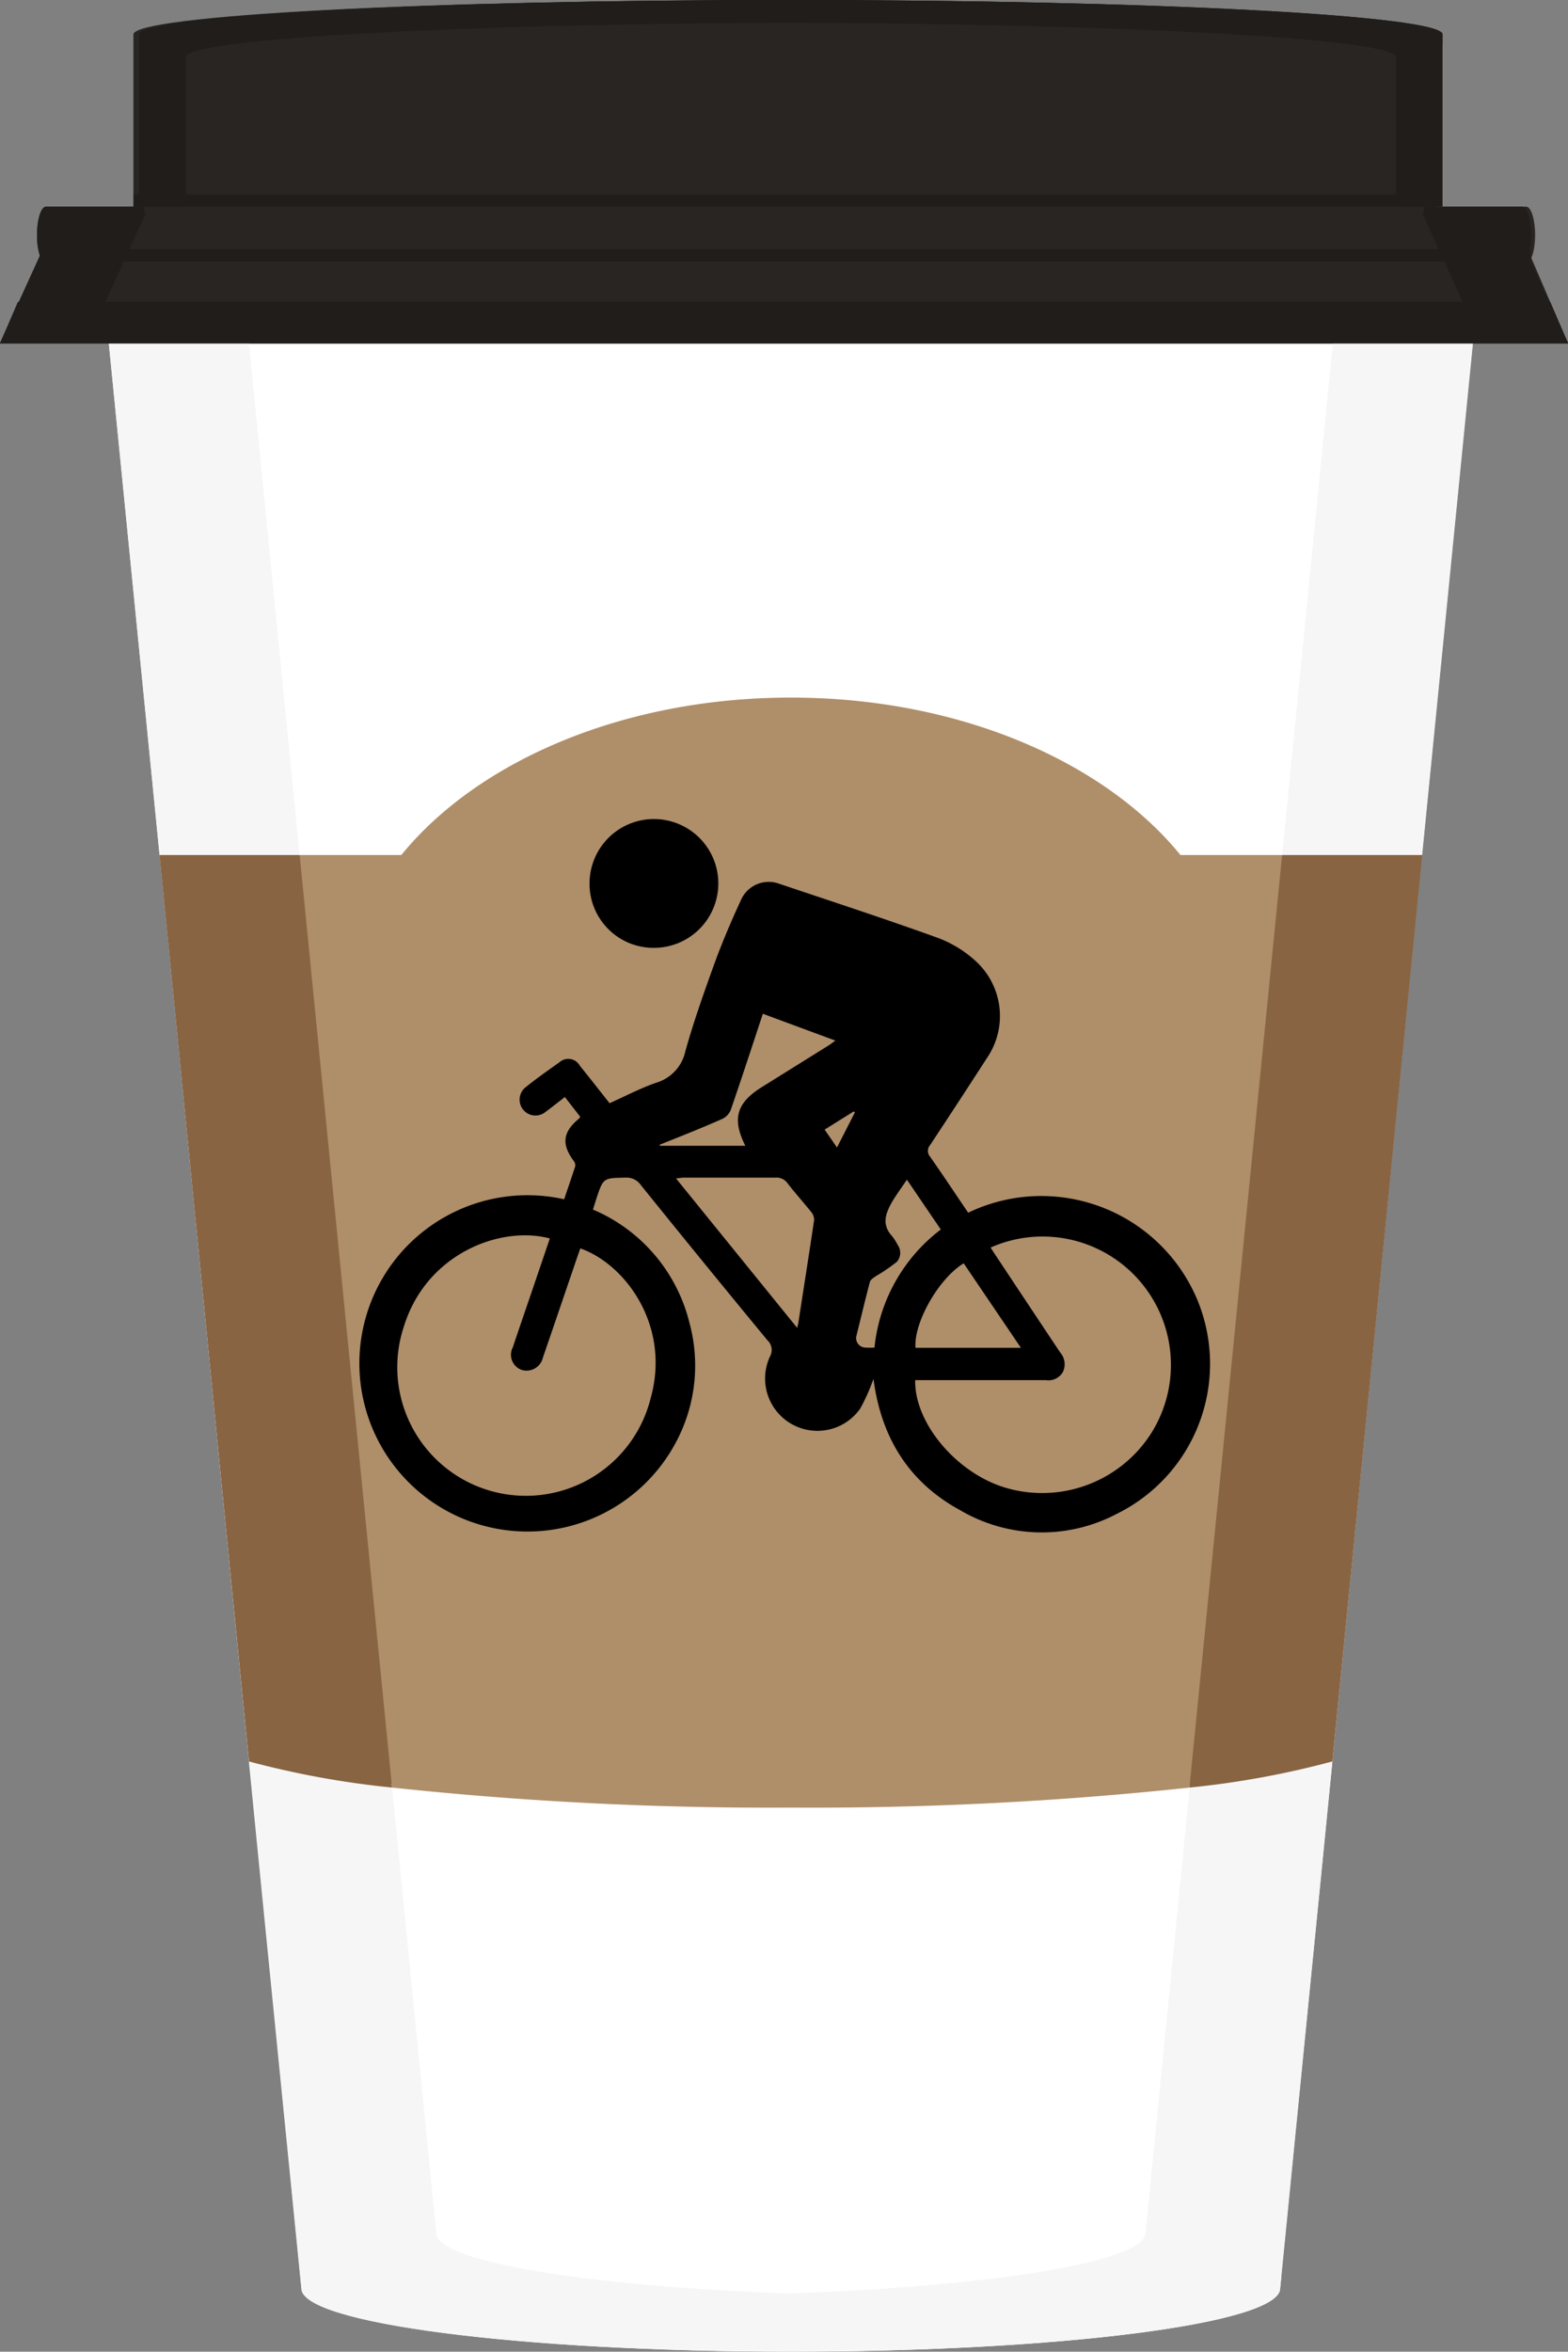 <svg xmlns="http://www.w3.org/2000/svg" viewBox="0 0 175.35 262.92"><rect x="0" y="0" width="175.35" height="262.92" fill="#808080" stroke="none"/><defs><style>.a{fill:#fff;}.b{fill:#292523;}.c{fill:#f6f6f6;}.d{fill:#af8e6a;}.e{fill:#896442;}.f{fill:#201d1a;}</style></defs><title>coffee-stop</title><path class="a" d="M227,56.94l-5.67,57.19L210.45,224.27l-5,50.13c0,3.9-24.5,7.06-54.72,7.06s-54.71-3.16-54.71-7.06l-5-50.13L80.17,114.13,74.49,56.94Z" transform="translate(-62.32 -18.54)"/><polygon class="b" points="175.35 38.39 0 38.39 4.47 28.58 87.9 18.71 171.14 28.58 175.35 38.39"/><path class="b" d="M223,22.39c0-2.12-32.63-3.85-72.88-3.85s-72.88,1.73-72.88,3.85v20H223v-20Z" transform="translate(-62.32 -18.54)"/><path class="b" d="M233,41.65H67.46c-.55,0-1,1.41-1,3.16s.44,3.15,1,3.15a1.19,1.19,0,0,1,.46.23H232.63s.23-.23.36-.23c.55,0,1-1.41,1-3.15S233.54,41.65,233,41.65Z" transform="translate(-62.32 -18.54)"/><path class="c" d="M211.32,215.47l10.05-101.34L210.45,224.27,205.62,273l-.14,1.38c0,3.9-24.49,7.06-54.71,7.06s-54.72-3.16-54.72-7.06L95.91,273a313.19,313.19,0,0,0,39.8,2.21c5.23,0,10.27-.09,15.06-.26h0c22.9-.85,39.66-3.57,39.66-6.79l4.93-49.79A99.54,99.54,0,0,0,211.32,215.47Z" transform="translate(-62.32 -18.54)"/><polygon class="c" points="164.72 38.39 159.04 95.59 143.38 95.59 144 89.36 149.05 38.39 164.72 38.39"/><polygon class="c" points="33.5 95.59 17.84 95.59 12.17 38.39 27.84 38.39 32.89 89.36 33.5 95.59"/><path class="c" d="M205.62,273l-.14,1.38c0,3.9-24.49,7.06-54.71,7.06s-54.72-3.16-54.72-7.06L95.91,273l-4.83-48.75L80.17,114.13l10,101.34a99.76,99.76,0,0,0,16,2.92l4.94,49.79c0,3.22,16.76,5.94,39.67,6.79,4.78.17,9.82.26,15,.26A313.19,313.19,0,0,0,205.62,273Z" transform="translate(-62.32 -18.54)"/><path class="d" d="M205.7,114.13l2.67,55.07-13,48.85,0,.34a396.9,396.9,0,0,1-44.61,2.24,396.71,396.71,0,0,1-44.6-2.24l0-.34L87.84,174.49l8-60.36H107.2c8.56-10.51,24.85-17.6,43.56-17.6s35,7.09,43.57,17.6Z" transform="translate(-62.32 -18.54)"/><path class="e" d="M106.16,218.39a99.76,99.76,0,0,1-16-2.92l-10-101.34H95.83l10.3,103.92Z" transform="translate(-62.32 -18.54)"/><path class="e" d="M221.37,114.13,211.32,215.47a99.54,99.54,0,0,1-15.95,2.92l0-.34L205.7,114.13Z" transform="translate(-62.32 -18.54)"/><rect class="f" x="14.93" y="21.72" width="145.76" height="1.39"/><rect class="f" x="5.1" y="27.86" width="166.04" height="1.39"/><path class="f" d="M150.77,18.54c-40.25,0-72.88,1.73-72.88,3.85v1.1c10.76-1.42,37-2.42,67.65-2.42,40.25,0,72.88,1.73,72.88,3.85V41.65h5.22V22.39C223.64,20.27,191,18.54,150.77,18.54Z" transform="translate(-62.32 -18.54)"/><path class="f" d="M150.77,18.54c40.25,0,72.88,1.73,72.88,3.85v1.1c-10.77-1.42-37-2.42-67.66-2.42-40.25,0-72.87,1.73-72.87,3.85V41.65H77.89V22.39C77.89,20.27,110.52,18.54,150.77,18.54Z" transform="translate(-62.32 -18.54)"/><path class="f" d="M74.11,52.29l4.46-9.8a7,7,0,0,1-.2-.84H67.46c-.55,0-1,1.41-1,3.16a7.45,7.45,0,0,0,.32,2.32l-4.47,9.8H237.68l-2-4.64Z" transform="translate(-62.32 -18.54)"/><path class="f" d="M225.89,52.29l-4.46-9.8a7,7,0,0,0,.2-.84h10.91c.55,0,1,1.41,1,3.16a7.45,7.45,0,0,1-.32,2.32l4.47,9.8H62.32l2-4.64Z" transform="translate(-62.32 -18.54)"/><path d="M160,172.7a22.18,22.18,0,0,1-1.48,3.32,5.85,5.85,0,0,1-10.11-5.79,1.49,1.49,0,0,0-.28-1.86Q141,159.73,134,151.05a1.94,1.94,0,0,0-1.71-.85c-2.5.05-2.5,0-3.28,2.36l-.38,1.21a18.57,18.57,0,0,1,10.79,12.66A18.17,18.17,0,0,1,138,179.62a18.8,18.8,0,1,1-12.59-27c.41-1.23.84-2.45,1.24-3.7a.77.77,0,0,0-.16-.57c-1.4-1.88-1.24-3.25.57-4.74,0,0,.07-.1.15-.21l-1.72-2.21c-.78.6-1.48,1.16-2.21,1.7a1.77,1.77,0,1,1-2.16-2.81c1.24-1,2.5-1.88,3.77-2.78a1.47,1.47,0,0,1,2.28.4c1.1,1.35,2.17,2.73,3.32,4.18,1.74-.78,3.43-1.67,5.21-2.29a4.69,4.69,0,0,0,3.26-3.51c.93-3.32,2.09-6.59,3.27-9.85.88-2.42,1.91-4.81,3-7.17a3.39,3.39,0,0,1,4.22-1.72c5.94,2,11.9,3.94,17.79,6.07a13,13,0,0,1,4.25,2.63,8.32,8.32,0,0,1,1.2,10.79q-3.15,4.88-6.35,9.72a1,1,0,0,0,0,1.32c1.45,2.07,2.84,4.17,4.25,6.25a18.91,18.91,0,0,1,25.64,9.77,18.7,18.7,0,0,1-9,23.89,18,18,0,0,1-17.52-.39C163.92,184.25,160.85,179.21,160,172.7ZM123.81,157c-5.49-1.47-13.79,1.67-16.32,9.83a14.38,14.38,0,1,0,27.6,8c2.24-8-2.76-14.91-7.87-16.72l-.31.87c-1.29,3.77-2.57,7.55-3.87,11.32a1.88,1.88,0,0,1-2.37,1.4,1.79,1.79,0,0,1-1-2.53c.46-1.39.94-2.78,1.41-4.16C122,162.34,122.9,159.66,123.81,157Zm49.28,1c.25.38.44.7.65,1q3.57,5.39,7.15,10.76a2,2,0,0,1,.29,2.18,1.88,1.88,0,0,1-1.91.9h-14.6c-.12,4.74,4.57,10.34,10,12a14.46,14.46,0,0,0,16.42-6.11,14.35,14.35,0,0,0-18-20.71ZM151.47,167c.06-.29.11-.43.13-.57.59-3.82,1.19-7.63,1.76-11.46a1.34,1.34,0,0,0-.3-.9c-.88-1.1-1.82-2.14-2.68-3.25a1.5,1.5,0,0,0-1.35-.62c-3.4,0-6.8,0-10.2,0-.25,0-.51.05-.91.09ZM136.1,146.52v.12h9.57c-1.5-3-1-4.8,1.86-6.57l7.39-4.61c.25-.15.47-.33.82-.58l-8.11-3c-1.21,3.66-2.37,7.22-3.59,10.75a1.88,1.88,0,0,1-.94,1C140.79,144.66,138.44,145.58,136.1,146.52Zm40.39,22.71-6.4-9.45c-2.79,1.69-5.6,6.63-5.39,9.45Zm-16.38,0A19,19,0,0,1,167.53,156l-3.79-5.57c-.6.9-1.18,1.67-1.66,2.49-.7,1.23-1.19,2.48-.05,3.76a5,5,0,0,1,.65,1,1.54,1.54,0,0,1-.05,1.92,19.3,19.3,0,0,1-2.34,1.6c-.26.18-.61.39-.69.66-.53,2-1,4-1.5,6a1.06,1.06,0,0,0,1,1.34C159.38,169.23,159.69,169.21,160.11,169.21Zm-5.57-24.4,1.38,2,2-3.92-.13-.11Z" transform="translate(-62.32 -18.54)"/><path d="M128.25,117.23a7.2,7.2,0,1,1,7.13,7.28A7.16,7.16,0,0,1,128.25,117.23Z" transform="translate(-62.32 -18.54)"/></svg>